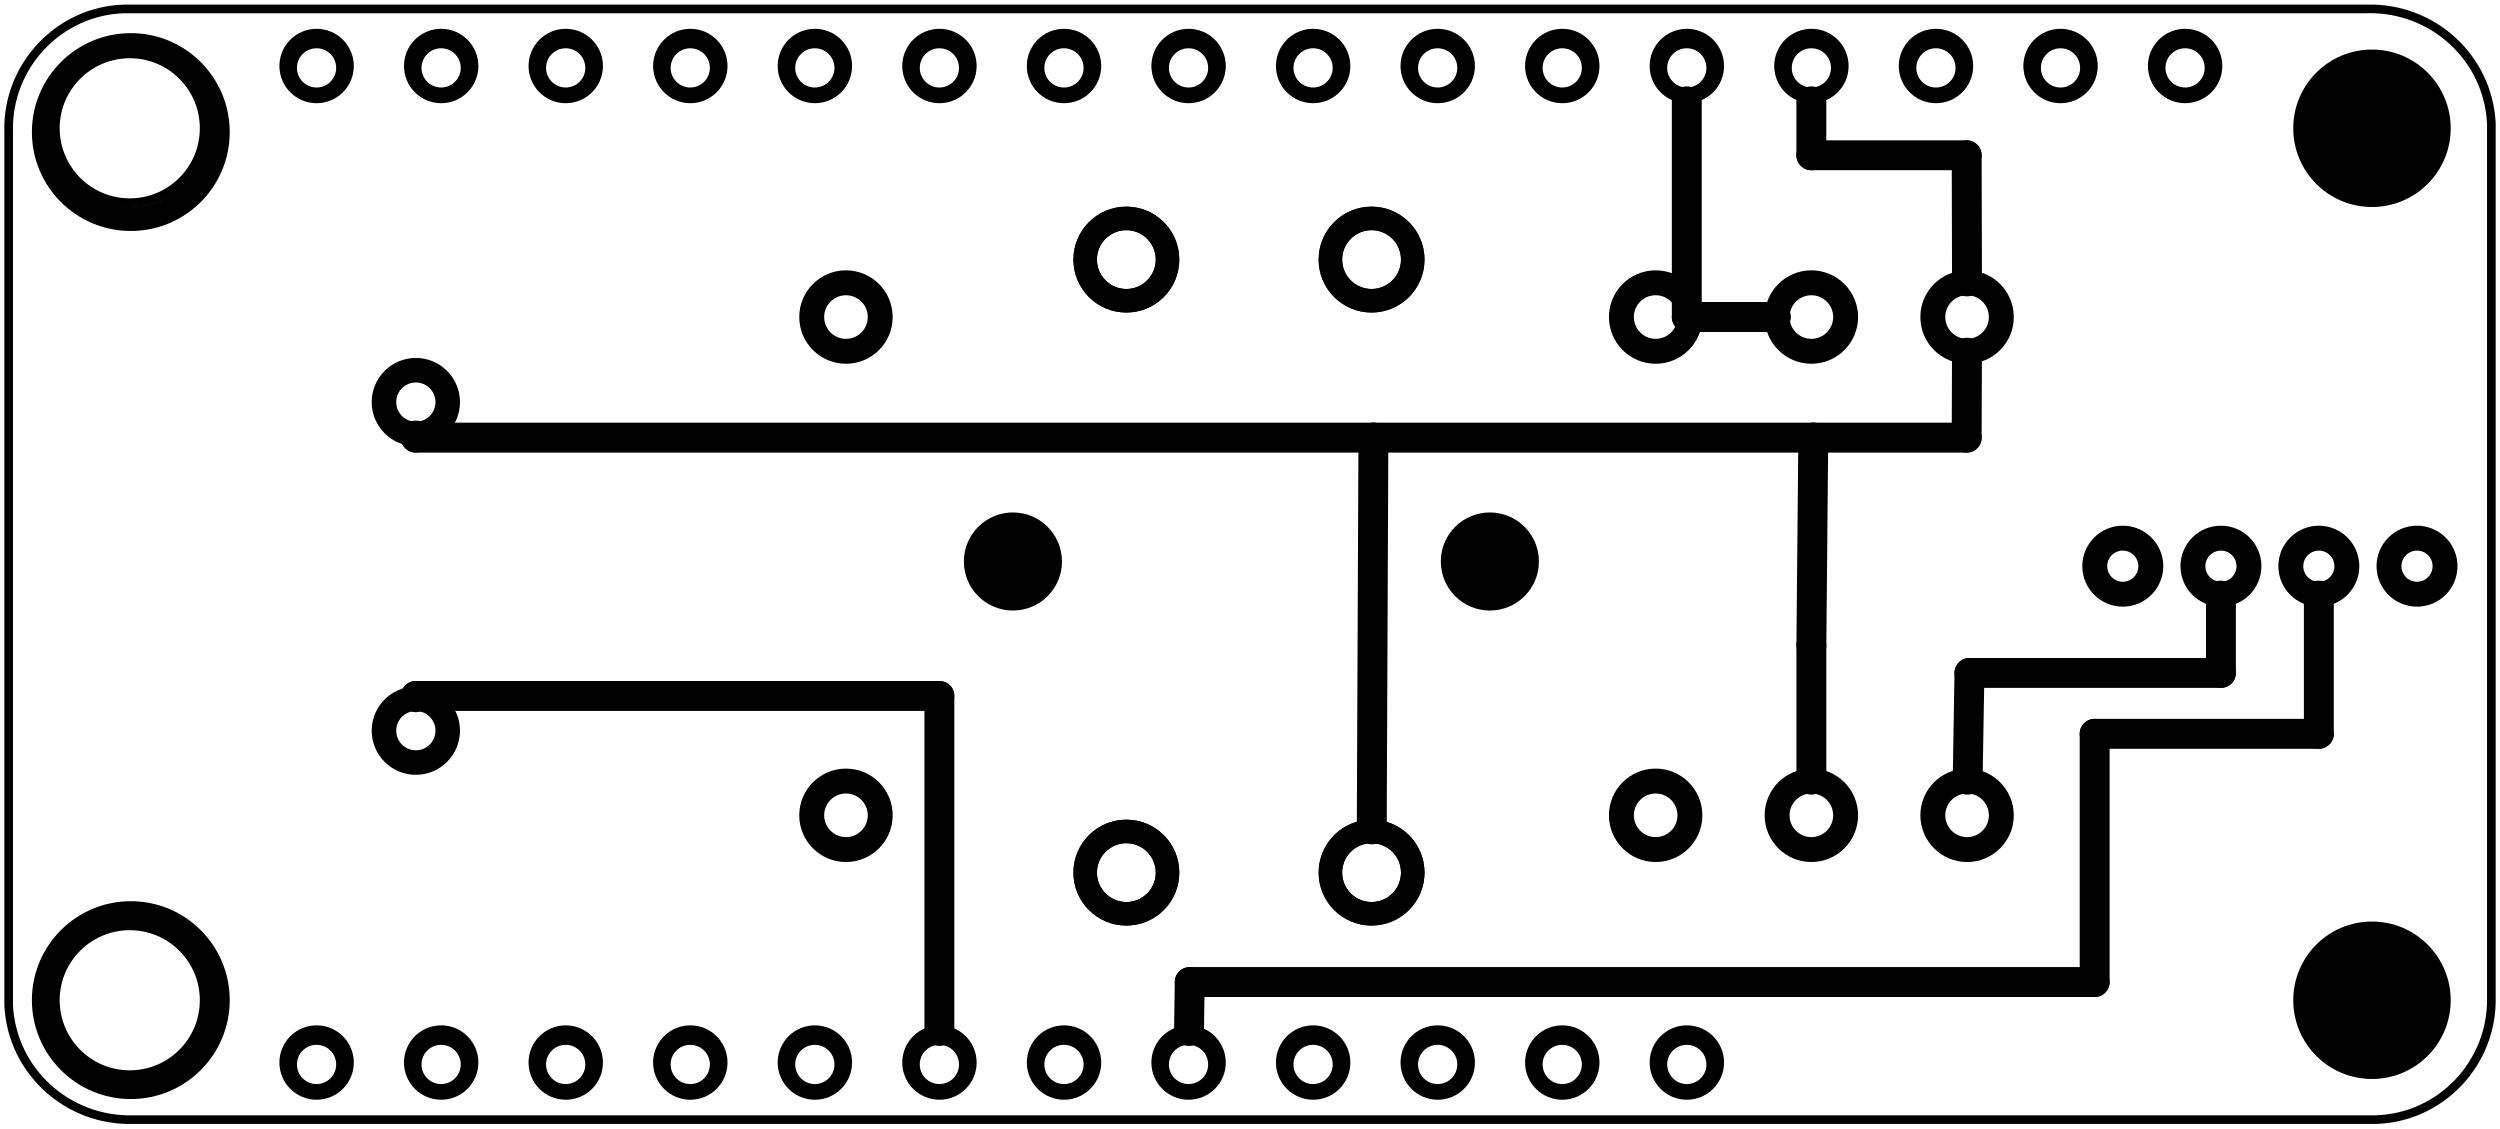 <?xml version='1.0' encoding='UTF-8' standalone='no'?>
<!-- Created with Fritzing (http://www.fritzing.org/) -->
<svg xmlns="http://www.w3.org/2000/svg" xmlns:svg="http://www.w3.org/2000/svg" viewBox="0 0 144.5 65.2" x="0in" width="2.007in" y="0in" height="0.906in"  version="1.2" baseProfile="tiny">
 <g transform="matrix(-1, 0, 0, 1, 144.5, 0)">
  <g partID="854741730">
   <g transform="translate(144.5,65.2)">
    <g transform="matrix(-1,0,0,-1,0,0)">
     <g  id="board">
      <path fill="none" stroke-width="0.5" d="M136.8,64.7L7.7,64.7c-0.2,0,-0.3,0,-0.5,0c-3.8,-0.1,-6.8,-3.3,-6.7,-7.1l0,-50c0,-0.2,0,-0.3,0,-0.5c0.2,-3.8,3.4,-6.7,7.2,-6.6l129.1,0c0.2,0,0.3,0,0.5,0c3.8,0.1,6.8,3.3,6.7,7.1l0,18.3l0,1.6L144,38l0,1.4l0,18.2c0,0.2,0,0.3,0,0.5C143.8,61.9,140.6,64.8,136.8,64.7" stroke="black" />
      <g  id="boardoutline">
       <g  id="g35_1_">
        <title  id="title37">element:JP1</title>
        <g  id="g39_1_">
         <title  id="title41">package:1X16_ROUND</title>
        </g>
       </g>
       <g  id="g43_1_">
        <title  id="title45">element:JP3</title>
        <g  id="g47_1_">
         <title  id="title49">package:1X12_ROUND</title>
        </g>
       </g>
       <g  id="g51_1_">
        <title  id="title53">element:U$9</title>
        <g  id="g55_1_">
         <title  id="title57">package:FEATHERLOGO</title>
        </g>
       </g>
       <g  id="g59_1_">
        <title  id="title61">element:U$26</title>
        <g  id="g63_1_">
         <title  id="title65">package:BLUEFRUITLOGO_100MM</title>
        </g>
       </g>
       <g  id="copper0_1_">
        <circle fill="none" stroke-width="0.5" r="4.3" cx="7.5" cy="7.4" stroke="black" stroke-miterlimit="10"  id="connector121pad_1_"/>
        <circle fill="none" stroke-width="0.5" r="4.3" cx="137.1" cy="7.4" stroke="black" stroke-miterlimit="10"  id="connector123pad_1_"/>
        <circle fill="none" stroke-width="0.5" r="4.3" cx="7.5" cy="57.8" stroke="black" stroke-miterlimit="10"  id="connector122pad_1_"/>
        <circle fill="none" stroke-width="0.5" r="4.3" cx="137.1" cy="57.8" stroke="black" stroke-miterlimit="10"  id="connector124pad_1_"/>
        <circle fill="none" stroke-width="0.5" r="1.9" cx="18.3" cy="61.4" stroke="black" stroke-miterlimit="10"  id="connector67pad_1_"/>
        <circle fill="none" stroke-width="0.5" r="1.9" cx="25.5" cy="61.4" stroke="black" stroke-miterlimit="10"  id="connector68pad_1_"/>
        <circle fill="none" stroke-width="0.5" r="1.9" cx="32.7" cy="61.4" stroke="black" stroke-miterlimit="10"  id="connector69pad_1_"/>
        <circle fill="none" stroke-width="0.5" r="1.9" cx="39.9" cy="61.4" stroke="black" stroke-miterlimit="10"  id="connector70pad_1_"/>
        <circle fill="none" stroke-width="0.5" r="1.9" cx="47.1" cy="61.4" stroke="black" stroke-miterlimit="10"  id="connector71pad_1_"/>
        <circle fill="none" stroke-width="0.5" r="1.9" cx="54.3" cy="61.4" stroke="black" stroke-miterlimit="10"  id="connector72pad_1_"/>
        <circle fill="none" stroke-width="0.5" r="1.9" cx="61.5" cy="61.4" stroke="black" stroke-miterlimit="10"  id="connector73pad_1_"/>
        <circle fill="none" stroke-width="0.5" r="1.9" cx="68.7" cy="61.4" stroke="black" stroke-miterlimit="10"  id="connector74pad_1_"/>
        <circle fill="none" stroke-width="0.5" r="1.9" cx="75.9" cy="61.4" stroke="black" stroke-miterlimit="10"  id="connector75pad_1_"/>
        <circle fill="none" stroke-width="0.5" r="1.9" cx="83.1" cy="61.4" stroke="black" stroke-miterlimit="10"  id="connector76pad_1_"/>
        <circle fill="none" stroke-width="0.5" r="1.9" cx="90.3" cy="61.4" stroke="black" stroke-miterlimit="10"  id="connector77pad_1_"/>
        <circle fill="none" stroke-width="0.5" r="1.9" cx="97.5" cy="61.4" stroke="black" stroke-miterlimit="10"  id="connector78pad_1_"/>
        <circle fill="none" stroke-width="0.5" r="1.9" cx="104.7" cy="61.4" stroke="black" stroke-miterlimit="10"  id="connector79pad_1_"/>
        <circle fill="none" stroke-width="0.5" r="1.9" cx="111.9" cy="61.4" stroke="black" stroke-miterlimit="10"  id="connector80pad_1_"/>
        <circle fill="none" stroke-width="0.5" r="1.9" cx="119.1" cy="61.4" stroke="black" stroke-miterlimit="10"  id="connector81pad_1_"/>
        <circle fill="none" stroke-width="0.5" r="1.9" cx="126.3" cy="61.4" stroke="black" stroke-miterlimit="10"  id="connector82pad_1_"/>
        <circle fill="none" stroke-width="0.5" r="1.9" cx="97.5" cy="3.8" stroke="black" stroke-miterlimit="10"  id="connector83pad_1_"/>
        <circle fill="none" stroke-width="0.5" r="1.9" cx="90.3" cy="3.8" stroke="black" stroke-miterlimit="10"  id="connector84pad_1_"/>
        <circle fill="none" stroke-width="0.5" r="1.9" cx="83.1" cy="3.8" stroke="black" stroke-miterlimit="10"  id="connector85pad_1_"/>
        <circle fill="none" stroke-width="0.5" r="1.9" cx="75.9" cy="3.8" stroke="black" stroke-miterlimit="10"  id="connector86pad_1_"/>
        <circle fill="none" stroke-width="0.5" r="1.9" cx="68.7" cy="3.8" stroke="black" stroke-miterlimit="10"  id="connector87pad_1_"/>
        <circle fill="none" stroke-width="0.5" r="1.9" cx="61.5" cy="3.8" stroke="black" stroke-miterlimit="10"  id="connector88pad_1_"/>
        <circle fill="none" stroke-width="0.5" r="1.9" cx="54.3" cy="3.8" stroke="black" stroke-miterlimit="10"  id="connector89pad_1_"/>
        <circle fill="none" stroke-width="0.5" r="1.9" cx="47.1" cy="3.8" stroke="black" stroke-miterlimit="10"  id="connector90pad_1_"/>
        <circle fill="none" stroke-width="0.5" r="1.9" cx="39.9" cy="3.8" stroke="black" stroke-miterlimit="10"  id="connector91pad_1_"/>
        <circle fill="none" stroke-width="0.5" r="1.9" cx="32.7" cy="3.8" stroke="black" stroke-miterlimit="10"  id="connector92pad_1_"/>
        <circle fill="none" stroke-width="0.5" r="1.9" cx="25.5" cy="3.8" stroke="black" stroke-miterlimit="10"  id="connector93pad_1_"/>
        <circle fill="none" stroke-width="0.5" r="1.9" cx="18.3" cy="3.8" stroke="black" stroke-miterlimit="10"  id="connector94pad_1_"/>
       </g>
      </g>
     </g>
    </g>
   </g>
  </g>
  <g partID="854730901">
   <g transform="translate(101.019,57.926)">
    <g  id="copper1">
     <circle fill="none" cx="3.584" r="1.559" stroke-width="0.85" cy="3.584" stroke="black"  id="connector0pin"/>
    </g>
   </g>
  </g>
  <g partID="854730911">
   <g transform="translate(57.819,57.926)">
    <g  id="copper1">
     <circle fill="none" cx="3.584" r="1.559" stroke-width="0.85" cy="3.584" stroke="black"  id="connector0pin"/>
    </g>
   </g>
  </g>
  <g partID="854730921">
   <g transform="translate(14.619,0.325)">
    <g  id="copper1">
     <circle fill="none" cx="3.584" r="1.559" stroke-width="0.85" cy="3.584" stroke="black"  id="connector0pin"/>
    </g>
   </g>
  </g>
  <g partID="854730931">
   <g transform="translate(43.419,0.325)">
    <g  id="copper1">
     <circle fill="none" cx="3.584" r="1.559" stroke-width="0.85" cy="3.584" stroke="black"  id="connector0pin"/>
    </g>
   </g>
  </g>
  <g partID="854730941">
   <g transform="translate(108.219,57.926)">
    <g  id="copper1">
     <circle fill="none" cx="3.584" r="1.559" stroke-width="0.85" cy="3.584" stroke="black"  id="connector0pin"/>
    </g>
   </g>
  </g>
  <g partID="854730951">
   <g transform="translate(86.619,57.926)">
    <g  id="copper1">
     <circle fill="none" cx="3.584" r="1.559" stroke-width="0.85" cy="3.584" stroke="black"  id="connector0pin"/>
    </g>
   </g>
  </g>
  <g partID="854730961">
   <g transform="translate(65.019,57.926)">
    <g  id="copper1">
     <circle fill="none" cx="3.584" r="1.559" stroke-width="0.85" cy="3.584" stroke="black"  id="connector0pin"/>
    </g>
   </g>
  </g>
  <g partID="854730971">
   <g transform="translate(93.819,57.926)">
    <g  id="copper1">
     <circle fill="none" cx="3.584" r="1.559" stroke-width="0.85" cy="3.584" stroke="black"  id="connector0pin"/>
    </g>
   </g>
  </g>
  <g partID="854730981">
   <g transform="translate(101.019,0.325)">
    <g  id="copper1">
     <circle fill="none" cx="3.584" r="1.559" stroke-width="0.85" cy="3.584" stroke="black"  id="connector0pin"/>
    </g>
   </g>
  </g>
  <g partID="854730992">
   <g transform="translate(51.899,15.61)">
    <g transform="matrix(2.22045e-16,1,-1,2.22045e-16,0,0)">
     <g  id="copper1">
      <!-- <rect width="55" x="10" y="15.5" fill="none" height="55" stroke="rgb(255, 191, 0)" stroke-width="20" />  -->
      <circle fill="none" cx="2.7" r="1.98" stroke-width="1.44" cy="3.096" stroke="black"  id="connector0pin"/>
      <circle fill="none" cx="31.5" r="1.98" stroke-width="1.44" cy="3.096" stroke="black"  id="connector1pin"/>
     </g>
    </g>
   </g>
  </g>
  <g partID="854731002">
   <g transform="translate(33.899,15.61)">
    <g transform="matrix(2.22045e-16,1,-1,2.22045e-16,0,0)">
     <g  id="copper1">
      <!-- <rect width="55" x="10" y="15.5" fill="none" height="55" stroke="rgb(255, 191, 0)" stroke-width="20" />  -->
      <circle fill="none" cx="2.7" r="1.98" stroke-width="1.44" cy="3.096" stroke="black"  id="connector0pin"/>
      <circle fill="none" cx="31.5" r="1.98" stroke-width="1.44" cy="3.096" stroke="black"  id="connector1pin"/>
     </g>
    </g>
   </g>
  </g>
  <g partID="854731012">
   <g transform="translate(42.899,15.61)">
    <g transform="matrix(2.22045e-16,1,-1,2.22045e-16,0,0)">
     <g  id="copper1">
      <!-- <rect width="55" x="10" y="15.5" fill="none" height="55" stroke="rgb(255, 191, 0)" stroke-width="20" />  -->
      <circle fill="none" cx="2.7" r="1.98" stroke-width="1.44" cy="3.096" stroke="black"  id="connector0pin"/>
      <circle fill="none" cx="31.5" r="1.98" stroke-width="1.44" cy="3.096" stroke="black"  id="connector1pin"/>
     </g>
    </g>
   </g>
  </g>
  <g partID="854731022">
   <g transform="translate(98.699,15.61)">
    <g transform="matrix(2.22045e-16,1,-1,2.22045e-16,0,0)">
     <g  id="copper1">
      <!-- <rect width="55" x="10" y="15.5" fill="none" height="55" stroke="rgb(255, 191, 0)" stroke-width="20" />  -->
      <circle fill="none" cx="2.7" r="1.98" stroke-width="1.44" cy="3.096" stroke="black"  id="connector0pin"/>
      <circle fill="none" cx="31.5" r="1.98" stroke-width="1.44" cy="3.096" stroke="black"  id="connector1pin"/>
     </g>
    </g>
   </g>
  </g>
  <g partID="854731031">
   <g transform="translate(93.819,0.325)">
    <g  id="copper1">
     <circle fill="none" cx="3.584" r="1.559" stroke-width="0.85" cy="3.584" stroke="black"  id="connector0pin"/>
    </g>
   </g>
  </g>
  <g partID="854731041">
   <g transform="translate(50.619,57.926)">
    <g  id="copper1">
     <circle fill="none" cx="3.584" r="1.559" stroke-width="0.85" cy="3.584" stroke="black"  id="connector0pin"/>
    </g>
   </g>
  </g>
  <g partID="854731051">
   <g transform="translate(43.419,57.926)">
    <g  id="copper1">
     <circle fill="none" cx="3.584" r="1.559" stroke-width="0.85" cy="3.584" stroke="black"  id="connector0pin"/>
    </g>
   </g>
  </g>
  <g partID="854731061">
   <g transform="translate(21.819,0.325)">
    <g  id="copper1">
     <circle fill="none" cx="3.584" r="1.559" stroke-width="0.85" cy="3.584" stroke="black"  id="connector0pin"/>
    </g>
   </g>
  </g>
  <g partID="854731071">
   <g transform="translate(108.219,0.325)">
    <g  id="copper1">
     <circle fill="none" cx="3.584" r="1.559" stroke-width="0.85" cy="3.584" stroke="black"  id="connector0pin"/>
    </g>
   </g>
  </g>
  <g partID="854731081">
   <g transform="translate(115.419,0.325)">
    <g  id="copper1">
     <circle fill="none" cx="3.584" r="1.559" stroke-width="0.85" cy="3.584" stroke="black"  id="connector0pin"/>
    </g>
   </g>
  </g>
  <g partID="854731091">
   <g transform="translate(122.619,0.325)">
    <g  id="copper1">
     <circle fill="none" cx="3.584" r="1.559" stroke-width="0.85" cy="3.584" stroke="black"  id="connector0pin"/>
    </g>
   </g>
  </g>
  <g partID="854731101">
   <g transform="translate(86.619,0.325)">
    <g  id="copper1">
     <circle fill="none" cx="3.584" r="1.559" stroke-width="0.85" cy="3.584" stroke="black"  id="connector0pin"/>
    </g>
   </g>
  </g>
  <g partID="854731111">
   <g transform="translate(79.419,0.325)">
    <g  id="copper1">
     <circle fill="none" cx="3.584" r="1.559" stroke-width="0.85" cy="3.584" stroke="black"  id="connector0pin"/>
    </g>
   </g>
  </g>
  <g partID="854731121">
   <g transform="translate(72.219,0.325)">
    <g  id="copper1">
     <circle fill="none" cx="3.584" r="1.559" stroke-width="0.85" cy="3.584" stroke="black"  id="connector0pin"/>
    </g>
   </g>
  </g>
  <g partID="854731131">
   <g transform="translate(50.619,0.325)">
    <g  id="copper1">
     <circle fill="none" cx="3.584" r="1.559" stroke-width="0.85" cy="3.584" stroke="black"  id="connector0pin"/>
    </g>
   </g>
  </g>
  <g partID="854731141">
   <g transform="translate(115.419,57.926)">
    <g  id="copper1">
     <circle fill="none" cx="3.584" r="1.559" stroke-width="0.85" cy="3.584" stroke="black"  id="connector0pin"/>
    </g>
   </g>
  </g>
  <g partID="854731151">
   <g transform="translate(72.219,57.926)">
    <g  id="copper1">
     <circle fill="none" cx="3.584" r="1.559" stroke-width="0.85" cy="3.584" stroke="black"  id="connector0pin"/>
    </g>
   </g>
  </g>
  <g partID="854731161">
   <g transform="translate(29.019,0.325)">
    <g  id="copper1">
     <circle fill="none" cx="3.584" r="1.559" stroke-width="0.85" cy="3.584" stroke="black"  id="connector0pin"/>
    </g>
   </g>
  </g>
  <g partID="854731171">
   <g transform="translate(57.819,0.325)">
    <g  id="copper1">
     <circle fill="none" cx="3.584" r="1.559" stroke-width="0.85" cy="3.584" stroke="black"  id="connector0pin"/>
    </g>
   </g>
  </g>
  <g partID="854731181">
   <g transform="translate(122.619,57.926)">
    <g  id="copper1">
     <circle fill="none" cx="3.584" r="1.559" stroke-width="0.85" cy="3.584" stroke="black"  id="connector0pin"/>
    </g>
   </g>
  </g>
  <g partID="854731191">
   <g transform="translate(79.419,57.926)">
    <g  id="copper1">
     <circle fill="none" cx="3.584" r="1.559" stroke-width="0.85" cy="3.584" stroke="black"  id="connector0pin"/>
    </g>
   </g>
  </g>
  <g partID="854731201">
   <g transform="translate(36.219,0.325)">
    <g  id="copper1">
     <circle fill="none" cx="3.584" r="1.559" stroke-width="0.85" cy="3.584" stroke="black"  id="connector0pin"/>
    </g>
   </g>
  </g>
  <g partID="854731211">
   <g transform="translate(65.019,0.325)">
    <g  id="copper1">
     <circle fill="none" cx="3.584" r="1.559" stroke-width="0.85" cy="3.584" stroke="black"  id="connector0pin"/>
    </g>
   </g>
  </g>
  <g partID="854741791">
   <g transform="translate(129.622,0.301)">
    <g  id="copper1">
     <circle fill="none" cx="7.317" r="5.009" stroke-width="1.417" cy="7.317" stroke="black"  id="nonconn0"/>
    </g>
   </g>
  </g>
  <g partID="854731221">
   <g transform="translate(129.622,50.475)">
    <g  id="copper1">
     <circle fill="none" cx="7.317" r="5.009" stroke-width="1.417" cy="7.317" stroke="black"  id="nonconn0"/>
    </g>
   </g>
  </g>
  <g partID="854741881">
   <g transform="translate(1.462,51.909)">
    <g  id="copper1">
     <circle fill="black" cx="5.9" r="4.3" stroke-width="0" cy="5.9" stroke="black"  id="nonconn0"/>
    </g>
   </g>
  </g>
  <g partID="854731241">
   <g transform="translate(1.462,1.523)">
    <g  id="copper1">
     <circle fill="black" cx="5.9" r="4.3" stroke-width="0" cy="5.9" stroke="black"  id="nonconn0"/>
    </g>
   </g>
  </g>
  <g partID="854731261">
   <g transform="translate(89.606,11.929)">
    <g transform="matrix(0,1,-1,0,0,0)">
     <g gorn="0.1"  id="copper1">
      <circle stroke-width="1.359" cx="3.06" r="2.38" fill="none" cy="10.209" stroke="black" connectorname="4" gorn="0.1.0"  id="connector3pad"/>
      <circle stroke-width="1.359" cx="3.06" r="2.38" fill="none" cy="24.383" stroke="black" connectorname="2" gorn="0.1.1"  id="connector1pad"/>
      <circle stroke-width="1.359" cx="38.493" r="2.38" fill="none" cy="24.383" stroke="black" connectorname="1" gorn="0.1.2"  id="connector0pad"/>
      <circle stroke-width="1.359" cx="38.493" r="2.38" fill="none" cy="10.209" stroke="black" connectorname="3" />
      <rect stroke-width="0" fill="none" stroke="none" x="38.487" width="0.012" y="7.143" height="0.012" gorn="0.1.4"  id="connector2terminal"/>
      <g gorn="0.1.5"  id="copper0">
       <circle stroke-width="1.359" cx="3.06" r="2.38" fill="none" cy="10.209" stroke="black" connectorname="4" gorn="0.1.5.0"  id="connector3pin"/>
       <circle stroke-width="1.359" cx="3.06" r="2.38" fill="none" cy="24.383" stroke="black" connectorname="2" gorn="0.1.5.1"  id="connector4pin"/>
       <circle stroke-width="1.359" cx="38.493" r="2.38" fill="none" cy="24.383" stroke="black" connectorname="1" gorn="0.1.5.2"  id="connector2pad"/>
       <circle stroke-width="1.359" cx="38.493" r="2.38" fill="none" cy="10.209" stroke="black" connectorname="3" gorn="0.1.5.3"  id="connector2pad"/>
      </g>
     </g>
    </g>
   </g>
  </g>
  <g partID="854731271">
   <g transform="translate(53.951,28.004)">
    <g  id="copper1">
     <circle fill="black" cx="4.435" r="2.835" stroke-width="0" cy="4.435" stroke="black"  id="nonconn0"/>
    </g>
   </g>
  </g>
  <g partID="854731281">
   <g transform="translate(81.518,28.004)">
    <g  id="copper1">
     <circle fill="black" cx="4.435" r="2.835" stroke-width="0" cy="4.435" stroke="black"  id="nonconn0"/>
    </g>
   </g>
  </g>
  <g partID="854731292">
   <g transform="translate(24.368,42.928)">
    <g transform="matrix(-1,0,0,-1,0,0)">
     <g  id="copper1">
      <g  id="copper0">
       <circle cx="2.565" r="1.62" stroke-width="1.44" fill="none" cy="10.218" stroke="black"  id="connector0pad"/>
       <circle cx="8.238" r="1.62" stroke-width="1.44" fill="none" cy="10.218" stroke="black"  id="connector1pad"/>
       <circle cx="13.897" r="1.62" stroke-width="1.44" fill="none" cy="10.218" stroke="black"  id="connector2pad"/>
       <circle cx="19.571" r="1.62" stroke-width="1.44" fill="none" cy="10.218" stroke="black"  id="connector3pad"/>
      </g>
     </g>
    </g>
   </g>
  </g>
  <g partID="854748991">
   <g transform="translate(116.313,38.067)">
    <g  id="copper1">
     <circle fill="none" cx="4.151" r="1.843" stroke-width="1.417" cy="4.151" stroke="black"  id="connector0pin"/>
    </g>
   </g>
  </g>
  <g partID="854749031">
   <g transform="translate(116.313,19.075)">
    <g  id="copper1">
     <circle fill="none" cx="4.151" r="1.843" stroke-width="1.417" cy="4.151" stroke="black"  id="connector0pin"/>
    </g>
   </g>
  </g>
  <g partID="854731630">
   <line y1="18.309" y2="18.309" stroke-width="1.728" x1="41.863" x2="46.743" stroke="black" stroke-linecap="round"/>
  </g>
  <g partID="854736360">
   <line y1="42.4" y2="56.747" stroke-width="1.728" x1="23.429" x2="23.429" stroke="black" stroke-linecap="round"/>
  </g>
  <g partID="854736190">
   <line y1="42.4" y2="42.4" stroke-width="1.728" x1="10.471" x2="23.429" stroke="black" stroke-linecap="round"/>
  </g>
  <g partID="854734240">
   <line y1="56.747" y2="59.576" stroke-width="1.728" x1="75.734" x2="75.775" stroke="black" stroke-linecap="round"/>
  </g>
  <g partID="854734210">
   <line y1="56.747" y2="56.747" stroke-width="1.728" x1="23.429" x2="75.733" stroke="black" stroke-linecap="round"/>
  </g>
  <g partID="854734180">
   <line y1="34.41" y2="42.4" stroke-width="1.728" x1="10.471" x2="10.471" stroke="black" stroke-linecap="round"/>
  </g>
  <g partID="854736770">
   <line y1="18.309" y2="18.309" stroke-width="1.728" x1="47.004" x2="41.864" stroke="black" stroke-linecap="round"/>
  </g>
  <g partID="854735360">
   <line y1="5.843" y2="18.31" stroke-width="1.728" x1="47.004" x2="47.004" stroke="black" stroke-linecap="round"/>
  </g>
  <g partID="854735740">
   <line y1="25.28" y2="25.28" stroke-width="1.728" x1="39.692" x2="65.117" stroke="black" stroke-linecap="round"/>
  </g>
  <g partID="854735580">
   <line y1="25.28" y2="25.28" stroke-width="1.728" x1="30.826" x2="39.692" stroke="black" stroke-linecap="round"/>
  </g>
  <g partID="854735510">
   <line y1="20.369" y2="25.28" stroke-width="1.728" x1="30.81" x2="30.826" stroke="black" stroke-linecap="round"/>
  </g>
  <g partID="854744250">
   <line y1="37.282" y2="45.05" stroke-width="1.728" x1="39.803" x2="39.803" stroke="black" stroke-linecap="round"/>
  </g>
  <g partID="854735810">
   <line y1="25.28" y2="37.282" stroke-width="1.728" x1="39.692" x2="39.803" stroke="black" stroke-linecap="round"/>
  </g>
  <g partID="854737380">
   <line y1="8.96" y2="8.96" stroke-width="1.728" x1="39.804" x2="30.827" stroke="black" stroke-linecap="round"/>
  </g>
  <g partID="854736660">
   <line y1="8.96" y2="16.25" stroke-width="1.728" x1="30.826" x2="30.808" stroke="black" stroke-linecap="round"/>
  </g>
  <g partID="854735920">
   <line y1="5.843" y2="8.96" stroke-width="1.728" x1="39.804" x2="39.804" stroke="black" stroke-linecap="round"/>
  </g>
  <g partID="854736290">
   <line y1="38.88" y2="45.05" stroke-width="1.728" x1="30.666" x2="30.769" stroke="black" stroke-linecap="round"/>
  </g>
  <g partID="854736220">
   <line y1="38.88" y2="38.88" stroke-width="1.728" x1="16.13" x2="30.666" stroke="black" stroke-linecap="round"/>
  </g>
  <g partID="854736120">
   <line y1="34.41" y2="38.88" stroke-width="1.728" x1="16.13" x2="16.13" stroke="black" stroke-linecap="round"/>
  </g>
  <g partID="854737290">
   <line y1="59.576" y2="40.211" stroke-width="1.728" x1="90.204" x2="90.204" stroke="black" stroke-linecap="round"/>
  </g>
  <g partID="854741330">
   <line y1="25.28" y2="47.921" stroke-width="1.728" x1="65.117" x2="65.213" stroke="black" stroke-linecap="round"/>
  </g>
  <g partID="854749750">
   <line y1="25.28" y2="25.16" stroke-width="1.728" x1="120.465" x2="120.465" stroke="black" stroke-linecap="round"/>
  </g>
  <g partID="854741220">
   <line y1="25.28" y2="25.28" stroke-width="1.728" x1="65.117" x2="120.465" stroke="black" stroke-linecap="round"/>
  </g>
  <g partID="854749720">
   <line y1="40.211" y2="40.211" stroke-width="1.728" x1="90.204" x2="120.465" stroke="black" stroke-linecap="round"/>
  </g>
  <g partID="854749860">
   <line y1="40.211" y2="40.285" stroke-width="1.728" x1="120.465" x2="120.465" stroke="black" stroke-linecap="round"/>
  </g>
 </g>
</svg>
